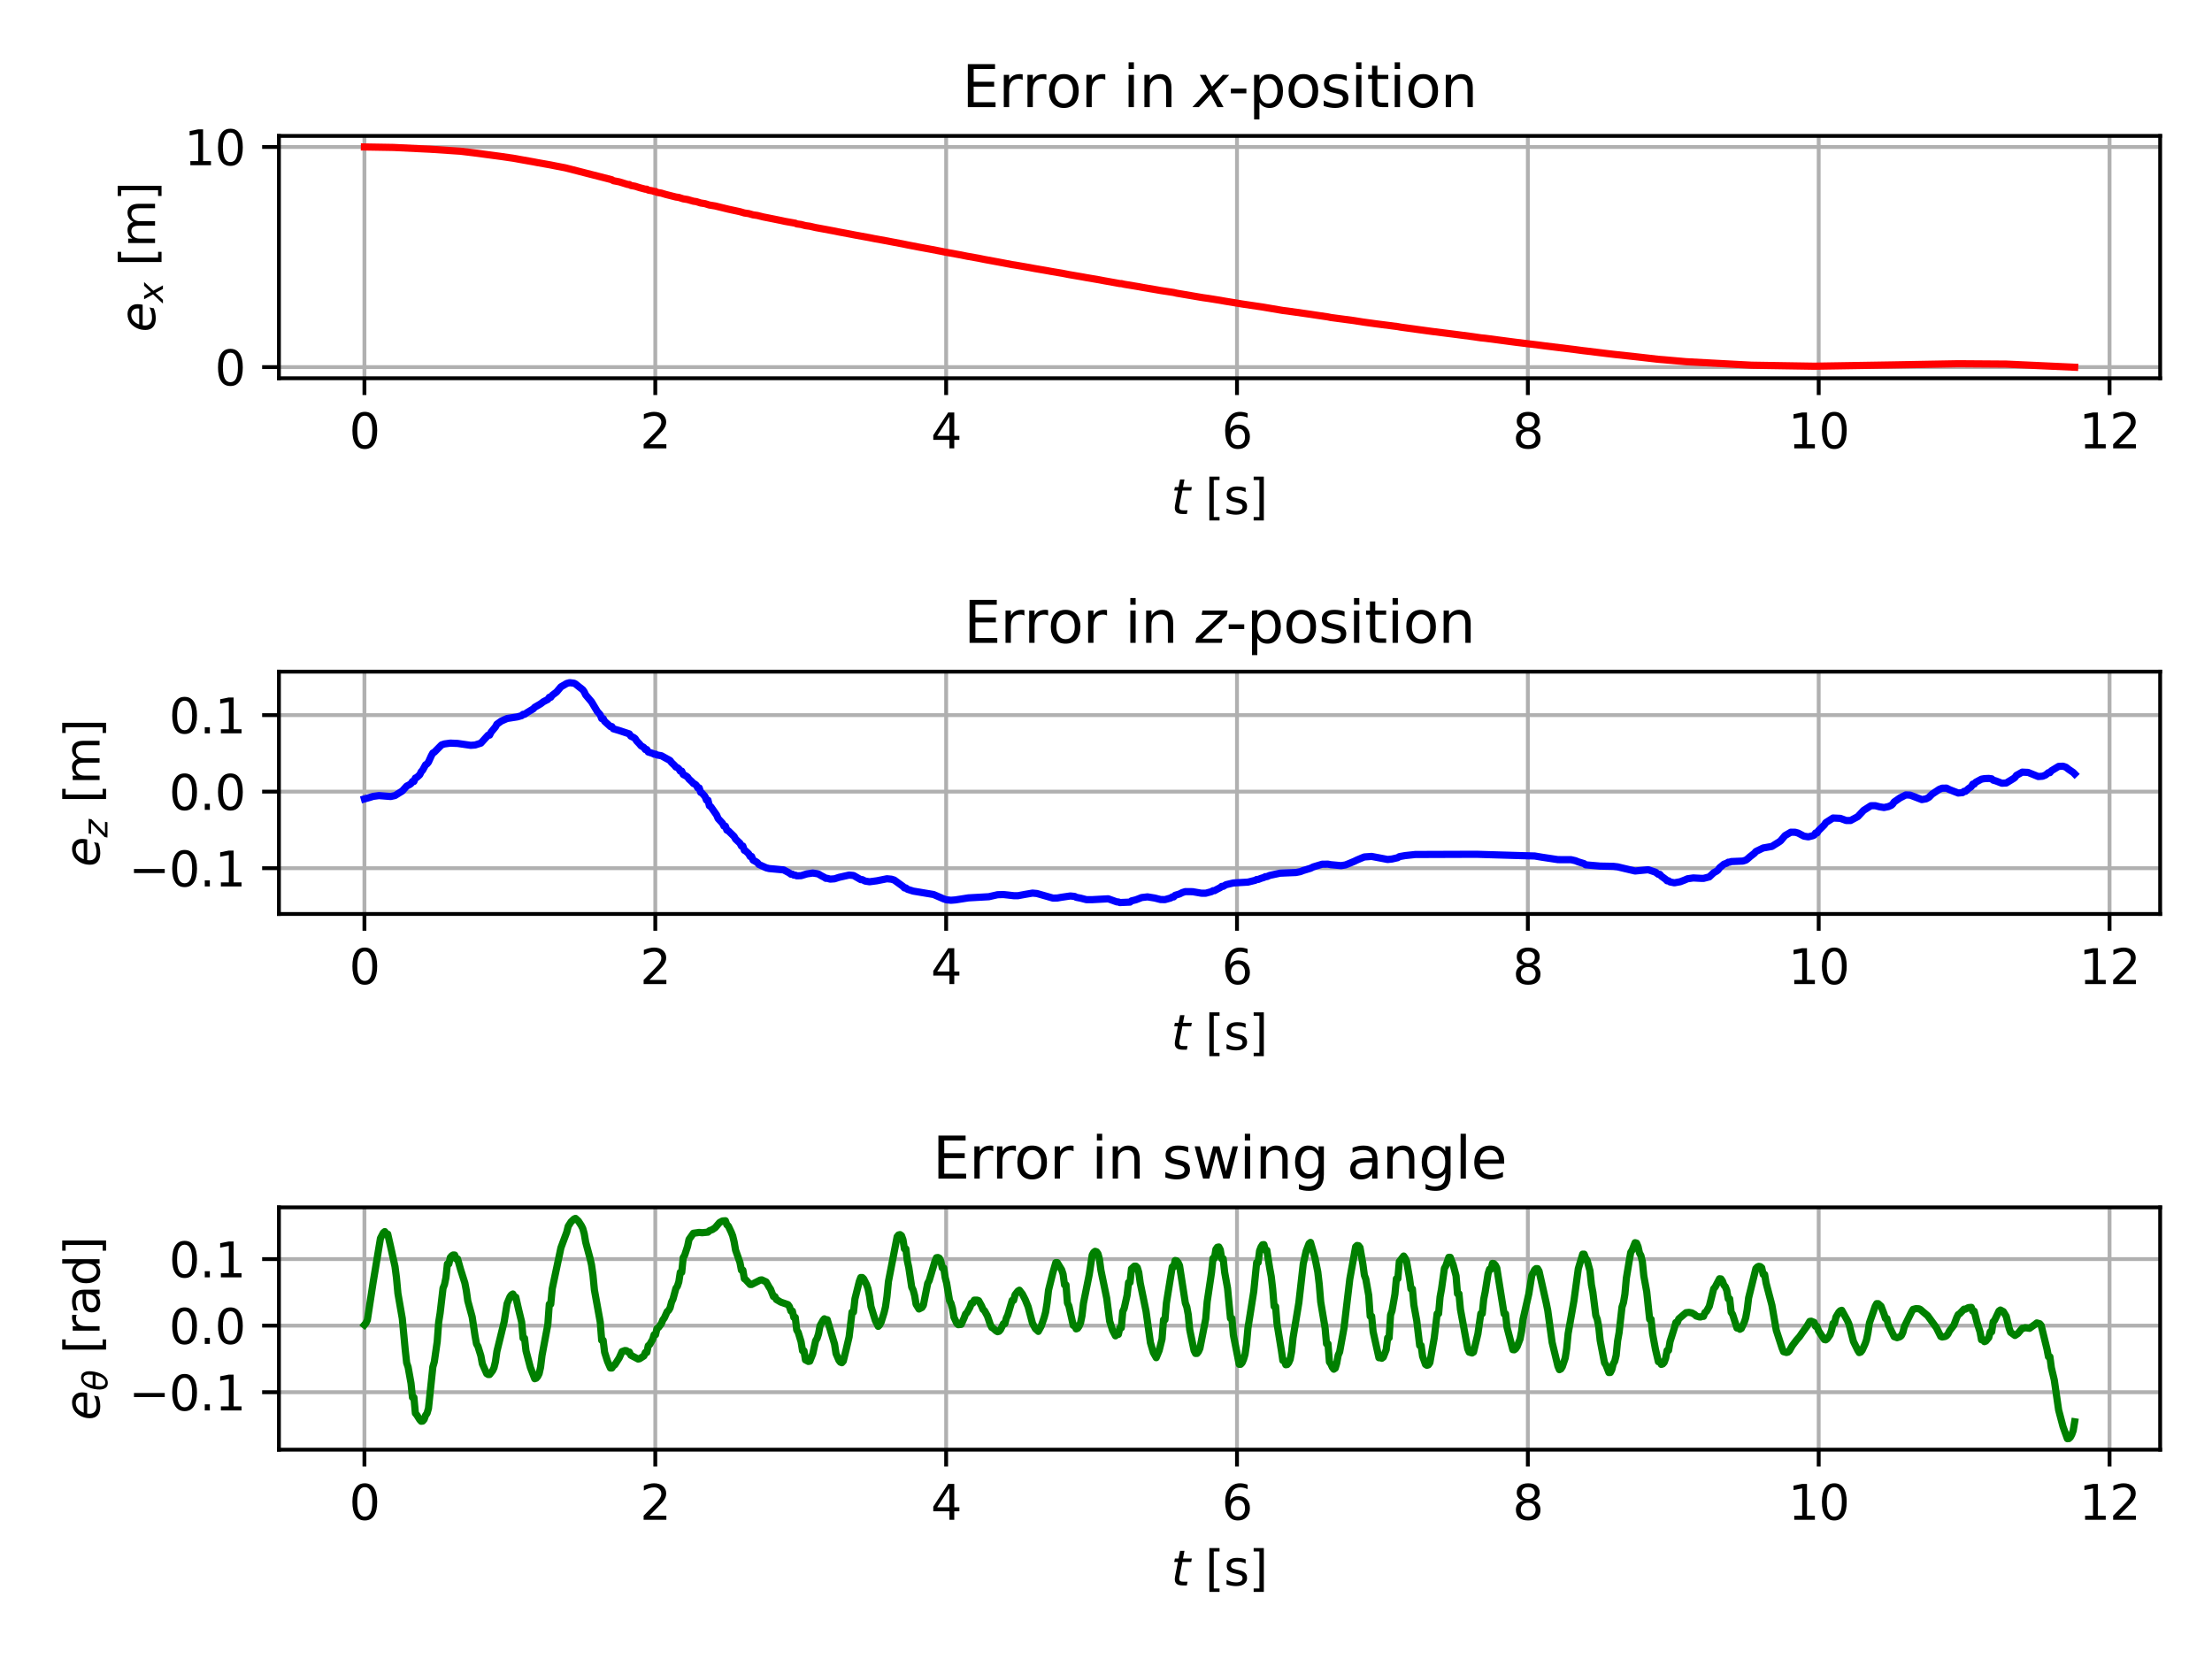 <?xml version="1.0" encoding="utf-8" standalone="no"?>
<!DOCTYPE svg PUBLIC "-//W3C//DTD SVG 1.1//EN"
  "http://www.w3.org/Graphics/SVG/1.1/DTD/svg11.dtd">
<svg xmlns:xlink="http://www.w3.org/1999/xlink" width="460.8pt" height="345.6pt" viewBox="0 0 460.8 345.6" xmlns="http://www.w3.org/2000/svg" version="1.1">
 <defs>
  <style type="text/css">*{stroke-linejoin: round; stroke-linecap: butt}</style>
 </defs>
 <g id="figure_1">
  <g id="patch_1">
   <path d="M 0 345.6 
L 460.8 345.6 
L 460.8 0 
L 0 0 
z
" style="fill: #ffffff"/>
  </g>
  <g id="axes_1">
   <g id="patch_2">
    <path d="M 58.106 78.797 
L 450 78.797 
L 450 28.32 
L 58.106 28.32 
z
" style="fill: #ffffff"/>
   </g>
   <g id="matplotlib.axis_1">
    <g id="xtick_1">
     <g id="line2d_1">
      <path d="M 75.919 78.797 
L 75.919 28.32 
" clip-path="url(#pb65a90cc61)" style="fill: none; stroke: #b0b0b0; stroke-width: 0.8; stroke-linecap: square"/>
     </g>
     <g id="line2d_2">
      <defs>
       <path id="m1e6a791eea" d="M 0 0 
L 0 3.5 
" style="stroke: #000000; stroke-width: 0.8"/>
      </defs>
      <g>
       <use xlink:href="#m1e6a791eea" x="75.919" y="78.797" style="stroke: #000000; stroke-width: 0.8"/>
      </g>
     </g>
     <g id="text_1">
      <!-- 0 -->
      <g transform="translate(72.738 93.396)scale(0.1 -0.1)">
       <defs>
        <path id="DejaVuSans-30" d="M 2034 4250 
Q 1547 4250 1301 3770 
Q 1056 3291 1056 2328 
Q 1056 1369 1301 889 
Q 1547 409 2034 409 
Q 2525 409 2770 889 
Q 3016 1369 3016 2328 
Q 3016 3291 2770 3770 
Q 2525 4250 2034 4250 
z
M 2034 4750 
Q 2819 4750 3233 4129 
Q 3647 3509 3647 2328 
Q 3647 1150 3233 529 
Q 2819 -91 2034 -91 
Q 1250 -91 836 529 
Q 422 1150 422 2328 
Q 422 3509 836 4129 
Q 1250 4750 2034 4750 
z
" transform="scale(0.016)"/>
       </defs>
       <use xlink:href="#DejaVuSans-30"/>
      </g>
     </g>
    </g>
    <g id="xtick_2">
     <g id="line2d_3">
      <path d="M 136.509 78.797 
L 136.509 28.32 
" clip-path="url(#pb65a90cc61)" style="fill: none; stroke: #b0b0b0; stroke-width: 0.8; stroke-linecap: square"/>
     </g>
     <g id="line2d_4">
      <g>
       <use xlink:href="#m1e6a791eea" x="136.509" y="78.797" style="stroke: #000000; stroke-width: 0.8"/>
      </g>
     </g>
     <g id="text_2">
      <!-- 2 -->
      <g transform="translate(133.328 93.396)scale(0.1 -0.1)">
       <defs>
        <path id="DejaVuSans-32" d="M 1228 531 
L 3431 531 
L 3431 0 
L 469 0 
L 469 531 
Q 828 903 1448 1529 
Q 2069 2156 2228 2338 
Q 2531 2678 2651 2914 
Q 2772 3150 2772 3378 
Q 2772 3750 2511 3984 
Q 2250 4219 1831 4219 
Q 1534 4219 1204 4116 
Q 875 4013 500 3803 
L 500 4441 
Q 881 4594 1212 4672 
Q 1544 4750 1819 4750 
Q 2544 4750 2975 4387 
Q 3406 4025 3406 3419 
Q 3406 3131 3298 2873 
Q 3191 2616 2906 2266 
Q 2828 2175 2409 1742 
Q 1991 1309 1228 531 
z
" transform="scale(0.016)"/>
       </defs>
       <use xlink:href="#DejaVuSans-32"/>
      </g>
     </g>
    </g>
    <g id="xtick_3">
     <g id="line2d_5">
      <path d="M 197.099 78.797 
L 197.099 28.32 
" clip-path="url(#pb65a90cc61)" style="fill: none; stroke: #b0b0b0; stroke-width: 0.8; stroke-linecap: square"/>
     </g>
     <g id="line2d_6">
      <g>
       <use xlink:href="#m1e6a791eea" x="197.099" y="78.797" style="stroke: #000000; stroke-width: 0.8"/>
      </g>
     </g>
     <g id="text_3">
      <!-- 4 -->
      <g transform="translate(193.917 93.396)scale(0.1 -0.1)">
       <defs>
        <path id="DejaVuSans-34" d="M 2419 4116 
L 825 1625 
L 2419 1625 
L 2419 4116 
z
M 2253 4666 
L 3047 4666 
L 3047 1625 
L 3713 1625 
L 3713 1100 
L 3047 1100 
L 3047 0 
L 2419 0 
L 2419 1100 
L 313 1100 
L 313 1709 
L 2253 4666 
z
" transform="scale(0.016)"/>
       </defs>
       <use xlink:href="#DejaVuSans-34"/>
      </g>
     </g>
    </g>
    <g id="xtick_4">
     <g id="line2d_7">
      <path d="M 257.688 78.797 
L 257.688 28.32 
" clip-path="url(#pb65a90cc61)" style="fill: none; stroke: #b0b0b0; stroke-width: 0.8; stroke-linecap: square"/>
     </g>
     <g id="line2d_8">
      <g>
       <use xlink:href="#m1e6a791eea" x="257.688" y="78.797" style="stroke: #000000; stroke-width: 0.8"/>
      </g>
     </g>
     <g id="text_4">
      <!-- 6 -->
      <g transform="translate(254.507 93.396)scale(0.1 -0.1)">
       <defs>
        <path id="DejaVuSans-36" d="M 2113 2584 
Q 1688 2584 1439 2293 
Q 1191 2003 1191 1497 
Q 1191 994 1439 701 
Q 1688 409 2113 409 
Q 2538 409 2786 701 
Q 3034 994 3034 1497 
Q 3034 2003 2786 2293 
Q 2538 2584 2113 2584 
z
M 3366 4563 
L 3366 3988 
Q 3128 4100 2886 4159 
Q 2644 4219 2406 4219 
Q 1781 4219 1451 3797 
Q 1122 3375 1075 2522 
Q 1259 2794 1537 2939 
Q 1816 3084 2150 3084 
Q 2853 3084 3261 2657 
Q 3669 2231 3669 1497 
Q 3669 778 3244 343 
Q 2819 -91 2113 -91 
Q 1303 -91 875 529 
Q 447 1150 447 2328 
Q 447 3434 972 4092 
Q 1497 4750 2381 4750 
Q 2619 4750 2861 4703 
Q 3103 4656 3366 4563 
z
" transform="scale(0.016)"/>
       </defs>
       <use xlink:href="#DejaVuSans-36"/>
      </g>
     </g>
    </g>
    <g id="xtick_5">
     <g id="line2d_9">
      <path d="M 318.278 78.797 
L 318.278 28.32 
" clip-path="url(#pb65a90cc61)" style="fill: none; stroke: #b0b0b0; stroke-width: 0.8; stroke-linecap: square"/>
     </g>
     <g id="line2d_10">
      <g>
       <use xlink:href="#m1e6a791eea" x="318.278" y="78.797" style="stroke: #000000; stroke-width: 0.8"/>
      </g>
     </g>
     <g id="text_5">
      <!-- 8 -->
      <g transform="translate(315.097 93.396)scale(0.1 -0.1)">
       <defs>
        <path id="DejaVuSans-38" d="M 2034 2216 
Q 1584 2216 1326 1975 
Q 1069 1734 1069 1313 
Q 1069 891 1326 650 
Q 1584 409 2034 409 
Q 2484 409 2743 651 
Q 3003 894 3003 1313 
Q 3003 1734 2745 1975 
Q 2488 2216 2034 2216 
z
M 1403 2484 
Q 997 2584 770 2862 
Q 544 3141 544 3541 
Q 544 4100 942 4425 
Q 1341 4750 2034 4750 
Q 2731 4750 3128 4425 
Q 3525 4100 3525 3541 
Q 3525 3141 3298 2862 
Q 3072 2584 2669 2484 
Q 3125 2378 3379 2068 
Q 3634 1759 3634 1313 
Q 3634 634 3220 271 
Q 2806 -91 2034 -91 
Q 1263 -91 848 271 
Q 434 634 434 1313 
Q 434 1759 690 2068 
Q 947 2378 1403 2484 
z
M 1172 3481 
Q 1172 3119 1398 2916 
Q 1625 2713 2034 2713 
Q 2441 2713 2670 2916 
Q 2900 3119 2900 3481 
Q 2900 3844 2670 4047 
Q 2441 4250 2034 4250 
Q 1625 4250 1398 4047 
Q 1172 3844 1172 3481 
z
" transform="scale(0.016)"/>
       </defs>
       <use xlink:href="#DejaVuSans-38"/>
      </g>
     </g>
    </g>
    <g id="xtick_6">
     <g id="line2d_11">
      <path d="M 378.868 78.797 
L 378.868 28.32 
" clip-path="url(#pb65a90cc61)" style="fill: none; stroke: #b0b0b0; stroke-width: 0.8; stroke-linecap: square"/>
     </g>
     <g id="line2d_12">
      <g>
       <use xlink:href="#m1e6a791eea" x="378.868" y="78.797" style="stroke: #000000; stroke-width: 0.8"/>
      </g>
     </g>
     <g id="text_6">
      <!-- 10 -->
      <g transform="translate(372.505 93.396)scale(0.1 -0.1)">
       <defs>
        <path id="DejaVuSans-31" d="M 794 531 
L 1825 531 
L 1825 4091 
L 703 3866 
L 703 4441 
L 1819 4666 
L 2450 4666 
L 2450 531 
L 3481 531 
L 3481 0 
L 794 0 
L 794 531 
z
" transform="scale(0.016)"/>
       </defs>
       <use xlink:href="#DejaVuSans-31"/>
       <use xlink:href="#DejaVuSans-30" x="63.623"/>
      </g>
     </g>
    </g>
    <g id="xtick_7">
     <g id="line2d_13">
      <path d="M 439.457 78.797 
L 439.457 28.32 
" clip-path="url(#pb65a90cc61)" style="fill: none; stroke: #b0b0b0; stroke-width: 0.8; stroke-linecap: square"/>
     </g>
     <g id="line2d_14">
      <g>
       <use xlink:href="#m1e6a791eea" x="439.457" y="78.797" style="stroke: #000000; stroke-width: 0.8"/>
      </g>
     </g>
     <g id="text_7">
      <!-- 12 -->
      <g transform="translate(433.095 93.396)scale(0.1 -0.1)">
       <use xlink:href="#DejaVuSans-31"/>
       <use xlink:href="#DejaVuSans-32" x="63.623"/>
      </g>
     </g>
    </g>
    <g id="text_8">
     <!-- $t$ [s] -->
     <g transform="translate(243.953 107.074)scale(0.1 -0.1)">
      <defs>
       <path id="DejaVuSans-Oblique-74" d="M 2706 3500 
L 2619 3053 
L 1472 3053 
L 1100 1153 
Q 1081 1047 1072 975 
Q 1063 903 1063 863 
Q 1063 663 1183 572 
Q 1303 481 1569 481 
L 2150 481 
L 2053 0 
L 1503 0 
Q 991 0 739 200 
Q 488 400 488 806 
Q 488 878 497 964 
Q 506 1050 525 1153 
L 897 3053 
L 409 3053 
L 500 3500 
L 978 3500 
L 1172 4494 
L 1747 4494 
L 1556 3500 
L 2706 3500 
z
" transform="scale(0.016)"/>
       <path id="DejaVuSans-20" transform="scale(0.016)"/>
       <path id="DejaVuSans-5b" d="M 550 4863 
L 1875 4863 
L 1875 4416 
L 1125 4416 
L 1125 -397 
L 1875 -397 
L 1875 -844 
L 550 -844 
L 550 4863 
z
" transform="scale(0.016)"/>
       <path id="DejaVuSans-73" d="M 2834 3397 
L 2834 2853 
Q 2591 2978 2328 3040 
Q 2066 3103 1784 3103 
Q 1356 3103 1142 2972 
Q 928 2841 928 2578 
Q 928 2378 1081 2264 
Q 1234 2150 1697 2047 
L 1894 2003 
Q 2506 1872 2764 1633 
Q 3022 1394 3022 966 
Q 3022 478 2636 193 
Q 2250 -91 1575 -91 
Q 1294 -91 989 -36 
Q 684 19 347 128 
L 347 722 
Q 666 556 975 473 
Q 1284 391 1588 391 
Q 1994 391 2212 530 
Q 2431 669 2431 922 
Q 2431 1156 2273 1281 
Q 2116 1406 1581 1522 
L 1381 1569 
Q 847 1681 609 1914 
Q 372 2147 372 2553 
Q 372 3047 722 3315 
Q 1072 3584 1716 3584 
Q 2034 3584 2315 3537 
Q 2597 3491 2834 3397 
z
" transform="scale(0.016)"/>
       <path id="DejaVuSans-5d" d="M 1947 4863 
L 1947 -844 
L 622 -844 
L 622 -397 
L 1369 -397 
L 1369 4416 
L 622 4416 
L 622 4863 
L 1947 4863 
z
" transform="scale(0.016)"/>
      </defs>
      <use xlink:href="#DejaVuSans-Oblique-74" transform="translate(0 0.016)"/>
      <use xlink:href="#DejaVuSans-20" transform="translate(39.209 0.016)"/>
      <use xlink:href="#DejaVuSans-5b" transform="translate(70.996 0.016)"/>
      <use xlink:href="#DejaVuSans-73" transform="translate(110.01 0.016)"/>
      <use xlink:href="#DejaVuSans-5d" transform="translate(162.109 0.016)"/>
     </g>
    </g>
   </g>
   <g id="matplotlib.axis_2">
    <g id="ytick_1">
     <g id="line2d_15">
      <path d="M 58.106 76.473 
L 450 76.473 
" clip-path="url(#pb65a90cc61)" style="fill: none; stroke: #b0b0b0; stroke-width: 0.8; stroke-linecap: square"/>
     </g>
     <g id="line2d_16">
      <defs>
       <path id="m756a59a9dd" d="M 0 0 
L -3.5 0 
" style="stroke: #000000; stroke-width: 0.8"/>
      </defs>
      <g>
       <use xlink:href="#m756a59a9dd" x="58.106" y="76.473" style="stroke: #000000; stroke-width: 0.8"/>
      </g>
     </g>
     <g id="text_9">
      <!-- 0 -->
      <g transform="translate(44.743 80.272)scale(0.1 -0.1)">
       <use xlink:href="#DejaVuSans-30"/>
      </g>
     </g>
    </g>
    <g id="ytick_2">
     <g id="line2d_17">
      <path d="M 58.106 30.614 
L 450 30.614 
" clip-path="url(#pb65a90cc61)" style="fill: none; stroke: #b0b0b0; stroke-width: 0.8; stroke-linecap: square"/>
     </g>
     <g id="line2d_18">
      <g>
       <use xlink:href="#m756a59a9dd" x="58.106" y="30.614" style="stroke: #000000; stroke-width: 0.8"/>
      </g>
     </g>
     <g id="text_10">
      <!-- 10 -->
      <g transform="translate(38.381 34.414)scale(0.1 -0.1)">
       <use xlink:href="#DejaVuSans-31"/>
       <use xlink:href="#DejaVuSans-30" x="63.623"/>
      </g>
     </g>
    </g>
    <g id="text_11">
     <!-- $e_x$ [m] -->
     <g transform="translate(32.301 69.209)rotate(-90)scale(0.1 -0.1)">
      <defs>
       <path id="DejaVuSans-Oblique-65" d="M 3078 2063 
Q 3088 2113 3092 2166 
Q 3097 2219 3097 2272 
Q 3097 2653 2873 2875 
Q 2650 3097 2266 3097 
Q 1838 3097 1509 2826 
Q 1181 2556 1013 2059 
L 3078 2063 
z
M 3578 1613 
L 903 1613 
Q 884 1494 878 1425 
Q 872 1356 872 1306 
Q 872 872 1139 634 
Q 1406 397 1894 397 
Q 2269 397 2603 481 
Q 2938 566 3225 728 
L 3116 159 
Q 2806 34 2476 -28 
Q 2147 -91 1806 -91 
Q 1078 -91 686 257 
Q 294 606 294 1247 
Q 294 1794 489 2264 
Q 684 2734 1063 3103 
Q 1306 3334 1642 3459 
Q 1978 3584 2356 3584 
Q 2950 3584 3301 3228 
Q 3653 2872 3653 2272 
Q 3653 2128 3634 1964 
Q 3616 1800 3578 1613 
z
" transform="scale(0.016)"/>
       <path id="DejaVuSans-Oblique-78" d="M 3841 3500 
L 2234 1784 
L 3219 0 
L 2559 0 
L 1819 1388 
L 531 0 
L -166 0 
L 1556 1844 
L 641 3500 
L 1300 3500 
L 1972 2234 
L 3144 3500 
L 3841 3500 
z
" transform="scale(0.016)"/>
       <path id="DejaVuSans-6d" d="M 3328 2828 
Q 3544 3216 3844 3400 
Q 4144 3584 4550 3584 
Q 5097 3584 5394 3201 
Q 5691 2819 5691 2113 
L 5691 0 
L 5113 0 
L 5113 2094 
Q 5113 2597 4934 2840 
Q 4756 3084 4391 3084 
Q 3944 3084 3684 2787 
Q 3425 2491 3425 1978 
L 3425 0 
L 2847 0 
L 2847 2094 
Q 2847 2600 2669 2842 
Q 2491 3084 2119 3084 
Q 1678 3084 1418 2786 
Q 1159 2488 1159 1978 
L 1159 0 
L 581 0 
L 581 3500 
L 1159 3500 
L 1159 2956 
Q 1356 3278 1631 3431 
Q 1906 3584 2284 3584 
Q 2666 3584 2933 3390 
Q 3200 3197 3328 2828 
z
" transform="scale(0.016)"/>
      </defs>
      <use xlink:href="#DejaVuSans-Oblique-65" transform="translate(0 0.016)"/>
      <use xlink:href="#DejaVuSans-Oblique-78" transform="translate(61.523 -16.391)scale(0.7)"/>
      <use xlink:href="#DejaVuSans-20" transform="translate(105.684 0.016)"/>
      <use xlink:href="#DejaVuSans-5b" transform="translate(137.471 0.016)"/>
      <use xlink:href="#DejaVuSans-6d" transform="translate(176.484 0.016)"/>
      <use xlink:href="#DejaVuSans-5d" transform="translate(273.896 0.016)"/>
     </g>
    </g>
   </g>
   <g id="line2d_19">
    <path d="M 75.919 30.614 
L 81.983 30.717 
L 89.564 31.084 
L 95.931 31.505 
L 98.66 31.831 
L 104.118 32.557 
L 106.846 32.951 
L 107.453 33.054 
L 108.362 33.223 
L 111.091 33.707 
L 112.001 33.883 
L 114.123 34.257 
L 114.73 34.368 
L 115.639 34.55 
L 117.762 34.961 
L 127.464 37.443 
L 127.768 37.643 
L 128.98 37.876 
L 130.8 38.438 
L 131.103 38.438 
L 131.406 38.636 
L 132.316 38.8 
L 133.225 39.093 
L 134.438 39.414 
L 134.741 39.414 
L 135.045 39.605 
L 135.954 39.763 
L 136.257 39.888 
L 136.561 39.888 
L 136.864 40.075 
L 137.773 40.23 
L 138.683 40.505 
L 140.805 41.042 
L 141.412 41.13 
L 142.322 41.421 
L 143.231 41.566 
L 144.444 41.913 
L 145.05 41.999 
L 145.96 42.286 
L 146.87 42.428 
L 147.779 42.711 
L 148.992 42.908 
L 151.721 43.576 
L 154.147 44.097 
L 155.056 44.366 
L 155.966 44.497 
L 156.875 44.757 
L 157.785 44.886 
L 158.998 45.192 
L 159.907 45.369 
L 162.636 45.919 
L 163.546 46.118 
L 165.668 46.491 
L 165.972 46.639 
L 166.881 46.762 
L 167.791 47.005 
L 168.7 47.125 
L 169.913 47.407 
L 170.823 47.572 
L 173.855 48.137 
L 174.765 48.324 
L 177.19 48.777 
L 178.1 48.956 
L 181.132 49.507 
L 182.042 49.692 
L 184.77 50.186 
L 185.68 50.364 
L 188.106 50.822 
L 189.015 51.012 
L 191.441 51.481 
L 193.563 51.87 
L 195.989 52.331 
L 196.899 52.519 
L 200.234 53.124 
L 201.447 53.373 
L 203.872 53.801 
L 205.085 54.049 
L 208.117 54.606 
L 210.846 55.127 
L 211.453 55.213 
L 214.485 55.739 
L 215.394 55.914 
L 218.123 56.381 
L 219.033 56.55 
L 221.458 56.958 
L 222.671 57.199 
L 225.4 57.667 
L 226.31 57.833 
L 229.038 58.3 
L 229.948 58.475 
L 232.374 58.907 
L 233.283 59.075 
L 233.587 59.075 
L 234.193 59.219 
L 237.225 59.722 
L 238.135 59.894 
L 240.864 60.357 
L 241.773 60.517 
L 244.502 60.931 
L 245.108 61.073 
L 248.14 61.59 
L 250.566 62.002 
L 251.779 62.174 
L 254.205 62.564 
L 255.114 62.727 
L 257.843 63.174 
L 258.753 63.327 
L 262.998 63.955 
L 267.242 64.677 
L 268.152 64.787 
L 273.003 65.473 
L 274.216 65.659 
L 276.642 66.017 
L 277.248 66.144 
L 282.1 66.79 
L 283.919 67.084 
L 286.648 67.457 
L 291.196 68.039 
L 291.802 68.152 
L 295.137 68.61 
L 298.473 69.063 
L 303.021 69.634 
L 306.962 70.151 
L 308.479 70.376 
L 309.388 70.465 
L 315.755 71.3 
L 320.607 71.891 
L 321.82 72.052 
L 328.187 72.832 
L 329.703 73.036 
L 330.613 73.142 
L 334.857 73.662 
L 336.373 73.839 
L 341.225 74.364 
L 345.47 74.851 
L 346.682 74.946 
L 351.231 75.347 
L 364.875 76.076 
L 377.913 76.286 
L 393.983 76.023 
L 407.93 75.775 
L 417.936 75.848 
L 432.187 76.503 
L 432.187 76.503 
" clip-path="url(#pb65a90cc61)" style="fill: none; stroke: #ff0000; stroke-width: 1.5; stroke-linecap: square"/>
   </g>
   <g id="patch_3">
    <path d="M 58.106 78.797 
L 58.106 28.32 
" style="fill: none; stroke: #000000; stroke-width: 0.8; stroke-linejoin: miter; stroke-linecap: square"/>
   </g>
   <g id="patch_4">
    <path d="M 450 78.797 
L 450 28.32 
" style="fill: none; stroke: #000000; stroke-width: 0.8; stroke-linejoin: miter; stroke-linecap: square"/>
   </g>
   <g id="patch_5">
    <path d="M 58.106 78.797 
L 450 78.797 
" style="fill: none; stroke: #000000; stroke-width: 0.8; stroke-linejoin: miter; stroke-linecap: square"/>
   </g>
   <g id="patch_6">
    <path d="M 58.106 28.32 
L 450 28.32 
" style="fill: none; stroke: #000000; stroke-width: 0.8; stroke-linejoin: miter; stroke-linecap: square"/>
   </g>
   <g id="text_12">
    <!-- Error in $x$-position -->
    <g transform="translate(200.413 22.32)scale(0.12 -0.12)">
     <defs>
      <path id="DejaVuSans-45" d="M 628 4666 
L 3578 4666 
L 3578 4134 
L 1259 4134 
L 1259 2753 
L 3481 2753 
L 3481 2222 
L 1259 2222 
L 1259 531 
L 3634 531 
L 3634 0 
L 628 0 
L 628 4666 
z
" transform="scale(0.016)"/>
      <path id="DejaVuSans-72" d="M 2631 2963 
Q 2534 3019 2420 3045 
Q 2306 3072 2169 3072 
Q 1681 3072 1420 2755 
Q 1159 2438 1159 1844 
L 1159 0 
L 581 0 
L 581 3500 
L 1159 3500 
L 1159 2956 
Q 1341 3275 1631 3429 
Q 1922 3584 2338 3584 
Q 2397 3584 2469 3576 
Q 2541 3569 2628 3553 
L 2631 2963 
z
" transform="scale(0.016)"/>
      <path id="DejaVuSans-6f" d="M 1959 3097 
Q 1497 3097 1228 2736 
Q 959 2375 959 1747 
Q 959 1119 1226 758 
Q 1494 397 1959 397 
Q 2419 397 2687 759 
Q 2956 1122 2956 1747 
Q 2956 2369 2687 2733 
Q 2419 3097 1959 3097 
z
M 1959 3584 
Q 2709 3584 3137 3096 
Q 3566 2609 3566 1747 
Q 3566 888 3137 398 
Q 2709 -91 1959 -91 
Q 1206 -91 779 398 
Q 353 888 353 1747 
Q 353 2609 779 3096 
Q 1206 3584 1959 3584 
z
" transform="scale(0.016)"/>
      <path id="DejaVuSans-69" d="M 603 3500 
L 1178 3500 
L 1178 0 
L 603 0 
L 603 3500 
z
M 603 4863 
L 1178 4863 
L 1178 4134 
L 603 4134 
L 603 4863 
z
" transform="scale(0.016)"/>
      <path id="DejaVuSans-6e" d="M 3513 2113 
L 3513 0 
L 2938 0 
L 2938 2094 
Q 2938 2591 2744 2837 
Q 2550 3084 2163 3084 
Q 1697 3084 1428 2787 
Q 1159 2491 1159 1978 
L 1159 0 
L 581 0 
L 581 3500 
L 1159 3500 
L 1159 2956 
Q 1366 3272 1645 3428 
Q 1925 3584 2291 3584 
Q 2894 3584 3203 3211 
Q 3513 2838 3513 2113 
z
" transform="scale(0.016)"/>
      <path id="DejaVuSans-2d" d="M 313 2009 
L 1997 2009 
L 1997 1497 
L 313 1497 
L 313 2009 
z
" transform="scale(0.016)"/>
      <path id="DejaVuSans-70" d="M 1159 525 
L 1159 -1331 
L 581 -1331 
L 581 3500 
L 1159 3500 
L 1159 2969 
Q 1341 3281 1617 3432 
Q 1894 3584 2278 3584 
Q 2916 3584 3314 3078 
Q 3713 2572 3713 1747 
Q 3713 922 3314 415 
Q 2916 -91 2278 -91 
Q 1894 -91 1617 61 
Q 1341 213 1159 525 
z
M 3116 1747 
Q 3116 2381 2855 2742 
Q 2594 3103 2138 3103 
Q 1681 3103 1420 2742 
Q 1159 2381 1159 1747 
Q 1159 1113 1420 752 
Q 1681 391 2138 391 
Q 2594 391 2855 752 
Q 3116 1113 3116 1747 
z
" transform="scale(0.016)"/>
      <path id="DejaVuSans-74" d="M 1172 4494 
L 1172 3500 
L 2356 3500 
L 2356 3053 
L 1172 3053 
L 1172 1153 
Q 1172 725 1289 603 
Q 1406 481 1766 481 
L 2356 481 
L 2356 0 
L 1766 0 
Q 1100 0 847 248 
Q 594 497 594 1153 
L 594 3053 
L 172 3053 
L 172 3500 
L 594 3500 
L 594 4494 
L 1172 4494 
z
" transform="scale(0.016)"/>
     </defs>
     <use xlink:href="#DejaVuSans-45" transform="translate(0 0.016)"/>
     <use xlink:href="#DejaVuSans-72" transform="translate(63.184 0.016)"/>
     <use xlink:href="#DejaVuSans-72" transform="translate(104.297 0.016)"/>
     <use xlink:href="#DejaVuSans-6f" transform="translate(145.41 0.016)"/>
     <use xlink:href="#DejaVuSans-72" transform="translate(206.592 0.016)"/>
     <use xlink:href="#DejaVuSans-20" transform="translate(247.705 0.016)"/>
     <use xlink:href="#DejaVuSans-69" transform="translate(279.492 0.016)"/>
     <use xlink:href="#DejaVuSans-6e" transform="translate(307.275 0.016)"/>
     <use xlink:href="#DejaVuSans-20" transform="translate(370.654 0.016)"/>
     <use xlink:href="#DejaVuSans-Oblique-78" transform="translate(402.441 0.016)"/>
     <use xlink:href="#DejaVuSans-2d" transform="translate(461.621 0.016)"/>
     <use xlink:href="#DejaVuSans-70" transform="translate(497.705 0.016)"/>
     <use xlink:href="#DejaVuSans-6f" transform="translate(561.182 0.016)"/>
     <use xlink:href="#DejaVuSans-73" transform="translate(622.363 0.016)"/>
     <use xlink:href="#DejaVuSans-69" transform="translate(674.463 0.016)"/>
     <use xlink:href="#DejaVuSans-74" transform="translate(702.246 0.016)"/>
     <use xlink:href="#DejaVuSans-69" transform="translate(741.455 0.016)"/>
     <use xlink:href="#DejaVuSans-6f" transform="translate(769.238 0.016)"/>
     <use xlink:href="#DejaVuSans-6e" transform="translate(830.42 0.016)"/>
    </g>
   </g>
  </g>
  <g id="axes_2">
   <g id="patch_7">
    <path d="M 58.106 190.398 
L 450 190.398 
L 450 139.92 
L 58.106 139.92 
z
" style="fill: #ffffff"/>
   </g>
   <g id="matplotlib.axis_3">
    <g id="xtick_8">
     <g id="line2d_20">
      <path d="M 75.919 190.398 
L 75.919 139.92 
" clip-path="url(#pe721922413)" style="fill: none; stroke: #b0b0b0; stroke-width: 0.8; stroke-linecap: square"/>
     </g>
     <g id="line2d_21">
      <g>
       <use xlink:href="#m1e6a791eea" x="75.919" y="190.398" style="stroke: #000000; stroke-width: 0.8"/>
      </g>
     </g>
     <g id="text_13">
      <!-- 0 -->
      <g transform="translate(72.738 204.996)scale(0.1 -0.1)">
       <use xlink:href="#DejaVuSans-30"/>
      </g>
     </g>
    </g>
    <g id="xtick_9">
     <g id="line2d_22">
      <path d="M 136.509 190.398 
L 136.509 139.92 
" clip-path="url(#pe721922413)" style="fill: none; stroke: #b0b0b0; stroke-width: 0.8; stroke-linecap: square"/>
     </g>
     <g id="line2d_23">
      <g>
       <use xlink:href="#m1e6a791eea" x="136.509" y="190.398" style="stroke: #000000; stroke-width: 0.8"/>
      </g>
     </g>
     <g id="text_14">
      <!-- 2 -->
      <g transform="translate(133.328 204.996)scale(0.1 -0.1)">
       <use xlink:href="#DejaVuSans-32"/>
      </g>
     </g>
    </g>
    <g id="xtick_10">
     <g id="line2d_24">
      <path d="M 197.099 190.398 
L 197.099 139.92 
" clip-path="url(#pe721922413)" style="fill: none; stroke: #b0b0b0; stroke-width: 0.8; stroke-linecap: square"/>
     </g>
     <g id="line2d_25">
      <g>
       <use xlink:href="#m1e6a791eea" x="197.099" y="190.398" style="stroke: #000000; stroke-width: 0.8"/>
      </g>
     </g>
     <g id="text_15">
      <!-- 4 -->
      <g transform="translate(193.917 204.996)scale(0.1 -0.1)">
       <use xlink:href="#DejaVuSans-34"/>
      </g>
     </g>
    </g>
    <g id="xtick_11">
     <g id="line2d_26">
      <path d="M 257.688 190.398 
L 257.688 139.92 
" clip-path="url(#pe721922413)" style="fill: none; stroke: #b0b0b0; stroke-width: 0.8; stroke-linecap: square"/>
     </g>
     <g id="line2d_27">
      <g>
       <use xlink:href="#m1e6a791eea" x="257.688" y="190.398" style="stroke: #000000; stroke-width: 0.8"/>
      </g>
     </g>
     <g id="text_16">
      <!-- 6 -->
      <g transform="translate(254.507 204.996)scale(0.1 -0.1)">
       <use xlink:href="#DejaVuSans-36"/>
      </g>
     </g>
    </g>
    <g id="xtick_12">
     <g id="line2d_28">
      <path d="M 318.278 190.398 
L 318.278 139.92 
" clip-path="url(#pe721922413)" style="fill: none; stroke: #b0b0b0; stroke-width: 0.8; stroke-linecap: square"/>
     </g>
     <g id="line2d_29">
      <g>
       <use xlink:href="#m1e6a791eea" x="318.278" y="190.398" style="stroke: #000000; stroke-width: 0.8"/>
      </g>
     </g>
     <g id="text_17">
      <!-- 8 -->
      <g transform="translate(315.097 204.996)scale(0.1 -0.1)">
       <use xlink:href="#DejaVuSans-38"/>
      </g>
     </g>
    </g>
    <g id="xtick_13">
     <g id="line2d_30">
      <path d="M 378.868 190.398 
L 378.868 139.92 
" clip-path="url(#pe721922413)" style="fill: none; stroke: #b0b0b0; stroke-width: 0.8; stroke-linecap: square"/>
     </g>
     <g id="line2d_31">
      <g>
       <use xlink:href="#m1e6a791eea" x="378.868" y="190.398" style="stroke: #000000; stroke-width: 0.8"/>
      </g>
     </g>
     <g id="text_18">
      <!-- 10 -->
      <g transform="translate(372.505 204.996)scale(0.1 -0.1)">
       <use xlink:href="#DejaVuSans-31"/>
       <use xlink:href="#DejaVuSans-30" x="63.623"/>
      </g>
     </g>
    </g>
    <g id="xtick_14">
     <g id="line2d_32">
      <path d="M 439.457 190.398 
L 439.457 139.92 
" clip-path="url(#pe721922413)" style="fill: none; stroke: #b0b0b0; stroke-width: 0.8; stroke-linecap: square"/>
     </g>
     <g id="line2d_33">
      <g>
       <use xlink:href="#m1e6a791eea" x="439.457" y="190.398" style="stroke: #000000; stroke-width: 0.8"/>
      </g>
     </g>
     <g id="text_19">
      <!-- 12 -->
      <g transform="translate(433.095 204.996)scale(0.1 -0.1)">
       <use xlink:href="#DejaVuSans-31"/>
       <use xlink:href="#DejaVuSans-32" x="63.623"/>
      </g>
     </g>
    </g>
    <g id="text_20">
     <!-- $t$ [s] -->
     <g transform="translate(243.953 218.674)scale(0.1 -0.1)">
      <use xlink:href="#DejaVuSans-Oblique-74" transform="translate(0 0.016)"/>
      <use xlink:href="#DejaVuSans-20" transform="translate(39.209 0.016)"/>
      <use xlink:href="#DejaVuSans-5b" transform="translate(70.996 0.016)"/>
      <use xlink:href="#DejaVuSans-73" transform="translate(110.01 0.016)"/>
      <use xlink:href="#DejaVuSans-5d" transform="translate(162.109 0.016)"/>
     </g>
    </g>
   </g>
   <g id="matplotlib.axis_4">
    <g id="ytick_3">
     <g id="line2d_34">
      <path d="M 58.106 180.863 
L 450 180.863 
" clip-path="url(#pe721922413)" style="fill: none; stroke: #b0b0b0; stroke-width: 0.8; stroke-linecap: square"/>
     </g>
     <g id="line2d_35">
      <g>
       <use xlink:href="#m756a59a9dd" x="58.106" y="180.863" style="stroke: #000000; stroke-width: 0.8"/>
      </g>
     </g>
     <g id="text_21">
      <!-- −0.1 -->
      <g transform="translate(26.823 184.662)scale(0.1 -0.1)">
       <defs>
        <path id="DejaVuSans-2212" d="M 678 2272 
L 4684 2272 
L 4684 1741 
L 678 1741 
L 678 2272 
z
" transform="scale(0.016)"/>
        <path id="DejaVuSans-2e" d="M 684 794 
L 1344 794 
L 1344 0 
L 684 0 
L 684 794 
z
" transform="scale(0.016)"/>
       </defs>
       <use xlink:href="#DejaVuSans-2212"/>
       <use xlink:href="#DejaVuSans-30" x="83.789"/>
       <use xlink:href="#DejaVuSans-2e" x="147.412"/>
       <use xlink:href="#DejaVuSans-31" x="179.199"/>
      </g>
     </g>
    </g>
    <g id="ytick_4">
     <g id="line2d_36">
      <path d="M 58.106 164.916 
L 450 164.916 
" clip-path="url(#pe721922413)" style="fill: none; stroke: #b0b0b0; stroke-width: 0.8; stroke-linecap: square"/>
     </g>
     <g id="line2d_37">
      <g>
       <use xlink:href="#m756a59a9dd" x="58.106" y="164.916" style="stroke: #000000; stroke-width: 0.8"/>
      </g>
     </g>
     <g id="text_22">
      <!-- 0.0 -->
      <g transform="translate(35.203 168.715)scale(0.1 -0.1)">
       <use xlink:href="#DejaVuSans-30"/>
       <use xlink:href="#DejaVuSans-2e" x="63.623"/>
       <use xlink:href="#DejaVuSans-30" x="95.41"/>
      </g>
     </g>
    </g>
    <g id="ytick_5">
     <g id="line2d_38">
      <path d="M 58.106 148.97 
L 450 148.97 
" clip-path="url(#pe721922413)" style="fill: none; stroke: #b0b0b0; stroke-width: 0.8; stroke-linecap: square"/>
     </g>
     <g id="line2d_39">
      <g>
       <use xlink:href="#m756a59a9dd" x="58.106" y="148.97" style="stroke: #000000; stroke-width: 0.8"/>
      </g>
     </g>
     <g id="text_23">
      <!-- 0.1 -->
      <g transform="translate(35.203 152.769)scale(0.1 -0.1)">
       <use xlink:href="#DejaVuSans-30"/>
       <use xlink:href="#DejaVuSans-2e" x="63.623"/>
       <use xlink:href="#DejaVuSans-31" x="95.41"/>
      </g>
     </g>
    </g>
    <g id="text_24">
     <!-- $e_z$ [m] -->
     <g transform="translate(20.744 180.609)rotate(-90)scale(0.1 -0.1)">
      <defs>
       <path id="DejaVuSans-Oblique-7a" d="M 744 3500 
L 3475 3500 
L 3372 2975 
L 738 459 
L 2913 459 
L 2822 0 
L -19 0 
L 84 525 
L 2719 3041 
L 653 3041 
L 744 3500 
z
" transform="scale(0.016)"/>
      </defs>
      <use xlink:href="#DejaVuSans-Oblique-65" transform="translate(0 0.016)"/>
      <use xlink:href="#DejaVuSans-Oblique-7a" transform="translate(61.523 -16.391)scale(0.7)"/>
      <use xlink:href="#DejaVuSans-20" transform="translate(101.001 0.016)"/>
      <use xlink:href="#DejaVuSans-5b" transform="translate(132.788 0.016)"/>
      <use xlink:href="#DejaVuSans-6d" transform="translate(171.802 0.016)"/>
      <use xlink:href="#DejaVuSans-5d" transform="translate(269.214 0.016)"/>
     </g>
    </g>
   </g>
   <g id="line2d_40">
    <path d="M 75.919 166.435 
L 76.829 166.178 
L 77.739 165.898 
L 78.951 165.735 
L 81.377 165.927 
L 82.287 165.728 
L 83.5 164.965 
L 83.803 164.783 
L 84.712 163.767 
L 85.319 163.449 
L 85.622 163.235 
L 85.925 162.795 
L 86.228 162.795 
L 86.532 162.076 
L 86.835 161.947 
L 87.441 161.395 
L 87.744 160.772 
L 88.048 160.432 
L 88.654 159.325 
L 88.957 159.134 
L 89.26 158.749 
L 89.867 157.407 
L 90.17 156.868 
L 90.473 156.699 
L 91.989 155.173 
L 92.596 154.974 
L 93.809 154.808 
L 95.325 154.872 
L 98.053 155.264 
L 98.963 155.199 
L 100.176 154.808 
L 101.692 153.138 
L 101.995 153.138 
L 102.298 152.524 
L 103.208 151.426 
L 103.511 150.869 
L 104.421 150.217 
L 105.634 149.675 
L 107.756 149.341 
L 108.666 149.088 
L 108.969 148.808 
L 109.272 148.808 
L 109.878 148.395 
L 111.091 147.666 
L 111.394 147.337 
L 112.607 146.628 
L 113.214 146.175 
L 114.123 145.704 
L 114.427 145.258 
L 114.73 145.258 
L 115.033 144.849 
L 115.943 144.157 
L 116.852 143.081 
L 118.065 142.375 
L 118.671 142.214 
L 119.581 142.327 
L 119.884 142.481 
L 120.491 142.971 
L 121.4 143.688 
L 121.703 144.121 
L 122.007 144.762 
L 123.22 146.191 
L 124.432 148.218 
L 125.039 148.902 
L 125.342 149.692 
L 125.645 149.692 
L 125.948 150.258 
L 127.161 151.359 
L 127.464 151.359 
L 127.768 151.819 
L 128.98 152.179 
L 131.103 152.885 
L 131.406 153.348 
L 132.013 153.644 
L 132.316 153.863 
L 132.619 154.341 
L 133.225 154.976 
L 133.529 155.353 
L 134.135 155.712 
L 134.438 156.143 
L 134.741 156.143 
L 135.045 156.656 
L 135.954 156.948 
L 136.257 157.104 
L 136.561 157.104 
L 136.864 157.276 
L 137.773 157.431 
L 139.593 158.432 
L 139.896 158.851 
L 140.502 159.428 
L 140.805 159.791 
L 141.109 159.913 
L 141.412 160.157 
L 141.715 160.639 
L 142.018 160.639 
L 142.322 161.332 
L 142.928 161.661 
L 143.231 161.876 
L 143.534 162.305 
L 144.141 162.857 
L 144.444 163.211 
L 144.747 163.334 
L 145.05 163.587 
L 145.354 164.133 
L 145.657 164.133 
L 145.96 165.059 
L 146.263 165.226 
L 146.87 165.931 
L 147.173 166.684 
L 147.476 166.684 
L 147.779 167.864 
L 148.082 168.063 
L 149.295 169.8 
L 149.598 170.517 
L 150.508 171.502 
L 150.811 172.101 
L 151.114 172.101 
L 151.418 172.937 
L 151.721 173.071 
L 152.934 174.259 
L 153.237 174.804 
L 154.147 175.656 
L 154.45 176.244 
L 154.753 176.244 
L 155.056 177.138 
L 155.359 177.286 
L 155.966 177.865 
L 156.269 178.418 
L 156.572 178.418 
L 156.875 179.173 
L 157.482 179.509 
L 157.785 179.715 
L 158.088 180.086 
L 159.604 180.777 
L 160.211 180.933 
L 163.243 181.215 
L 163.849 181.539 
L 164.456 181.866 
L 164.759 182.11 
L 165.062 182.11 
L 165.365 182.302 
L 165.668 182.302 
L 165.972 182.448 
L 166.881 182.421 
L 168.094 182.048 
L 169.307 181.87 
L 170.216 182.003 
L 170.52 182.093 
L 171.126 182.453 
L 171.733 182.769 
L 172.036 182.973 
L 172.339 182.973 
L 172.945 183.137 
L 173.855 183.071 
L 174.765 182.771 
L 176.887 182.292 
L 177.797 182.375 
L 179.313 183.242 
L 179.616 183.242 
L 180.222 183.545 
L 181.132 183.688 
L 182.648 183.488 
L 184.77 183.063 
L 185.68 183.15 
L 186.286 183.333 
L 188.106 184.651 
L 188.409 184.974 
L 188.712 184.974 
L 189.015 185.244 
L 190.228 185.63 
L 194.473 186.341 
L 196.595 187.256 
L 197.202 187.452 
L 198.111 187.54 
L 199.021 187.468 
L 201.75 187.042 
L 205.995 186.802 
L 207.814 186.384 
L 209.027 186.351 
L 209.936 186.445 
L 211.149 186.587 
L 212.059 186.592 
L 213.575 186.31 
L 215.091 186.05 
L 216.001 186.134 
L 219.336 187.085 
L 220.246 187.075 
L 221.155 186.912 
L 222.974 186.648 
L 223.884 186.743 
L 224.187 186.925 
L 225.097 187.1 
L 226.31 187.413 
L 227.522 187.417 
L 230.858 187.235 
L 232.677 187.888 
L 232.98 187.888 
L 233.283 188.02 
L 235.406 187.926 
L 235.709 187.67 
L 236.619 187.446 
L 237.225 187.218 
L 237.831 186.975 
L 239.044 186.835 
L 240.56 187.079 
L 241.773 187.389 
L 242.683 187.405 
L 243.896 187.062 
L 244.199 186.846 
L 244.502 186.846 
L 244.805 186.508 
L 245.715 186.228 
L 246.321 185.929 
L 246.928 185.739 
L 248.444 185.754 
L 250.263 186.07 
L 251.173 186.072 
L 252.385 185.745 
L 252.689 185.546 
L 252.992 185.546 
L 253.598 185.215 
L 254.205 184.909 
L 254.508 184.648 
L 254.811 184.648 
L 255.417 184.294 
L 256.933 183.937 
L 259.966 183.76 
L 261.482 183.387 
L 261.785 183.214 
L 262.088 183.214 
L 262.694 182.977 
L 263.301 182.789 
L 263.604 182.62 
L 263.907 182.62 
L 264.514 182.362 
L 266.636 181.905 
L 267.849 181.848 
L 269.971 181.759 
L 270.881 181.579 
L 271.487 181.343 
L 273.003 180.881 
L 273.61 180.583 
L 275.429 180.035 
L 276.642 180.021 
L 277.248 180.131 
L 279.371 180.328 
L 280.28 180.183 
L 281.19 179.819 
L 282.1 179.439 
L 282.706 179.145 
L 283.616 178.76 
L 284.222 178.517 
L 285.738 178.408 
L 289.073 179.046 
L 289.983 178.948 
L 291.196 178.665 
L 291.499 178.45 
L 292.712 178.237 
L 294.834 178.007 
L 307.569 177.962 
L 317.271 178.255 
L 319.697 178.316 
L 321.213 178.572 
L 324.548 179.078 
L 327.277 179.089 
L 328.187 179.298 
L 328.793 179.545 
L 330.006 179.913 
L 330.309 180.159 
L 333.341 180.421 
L 336.07 180.475 
L 336.98 180.581 
L 338.193 180.874 
L 340.618 181.445 
L 341.831 181.326 
L 343.347 181.18 
L 344.863 181.686 
L 345.47 182.141 
L 345.773 182.141 
L 346.076 182.509 
L 346.986 183.173 
L 347.289 183.49 
L 347.592 183.49 
L 347.895 183.724 
L 348.805 183.903 
L 350.018 183.683 
L 350.927 183.333 
L 351.534 183.066 
L 352.747 182.893 
L 354.263 182.974 
L 354.869 182.986 
L 356.082 182.669 
L 356.992 181.809 
L 357.598 181.47 
L 357.901 181.239 
L 358.204 180.795 
L 358.811 180.293 
L 359.114 180.032 
L 359.72 179.815 
L 360.024 179.611 
L 360.327 179.611 
L 360.63 179.48 
L 363.056 179.377 
L 363.662 179.191 
L 363.965 178.99 
L 364.572 178.456 
L 365.481 177.743 
L 365.784 177.381 
L 367.301 176.648 
L 367.907 176.543 
L 369.12 176.327 
L 369.726 175.939 
L 370.636 175.378 
L 370.939 175.146 
L 371.849 174.072 
L 373.061 173.365 
L 373.971 173.379 
L 374.577 173.545 
L 375.79 174.183 
L 376.7 174.332 
L 377.61 174.105 
L 377.913 173.976 
L 378.216 173.525 
L 378.519 173.525 
L 378.822 173.045 
L 380.035 171.846 
L 380.338 171.381 
L 381.854 170.406 
L 383.37 170.478 
L 384.583 170.92 
L 385.493 170.93 
L 387.009 170.121 
L 388.222 168.823 
L 389.738 167.851 
L 390.647 167.837 
L 391.557 168.077 
L 392.467 168.22 
L 393.376 168.032 
L 393.983 167.767 
L 394.286 167.496 
L 394.589 167.062 
L 395.802 166.223 
L 397.015 165.598 
L 397.924 165.635 
L 400.35 166.569 
L 401.26 166.409 
L 401.866 166.066 
L 402.472 165.446 
L 403.988 164.435 
L 404.595 164.192 
L 405.504 164.184 
L 406.111 164.491 
L 407.93 165.2 
L 408.84 165.118 
L 409.143 164.848 
L 409.446 164.848 
L 410.053 164.302 
L 410.659 163.873 
L 410.962 163.35 
L 411.265 163.35 
L 411.569 162.961 
L 412.781 162.31 
L 413.388 162.204 
L 414.297 162.163 
L 414.904 162.24 
L 415.207 162.515 
L 415.814 162.694 
L 417.026 163.161 
L 417.936 163.111 
L 419.452 162.184 
L 419.755 161.96 
L 420.058 161.528 
L 421.271 160.851 
L 422.484 160.908 
L 424.606 161.768 
L 425.516 161.7 
L 426.123 161.453 
L 426.729 160.959 
L 427.032 160.959 
L 427.335 160.576 
L 428.851 159.655 
L 429.761 159.614 
L 430.367 159.819 
L 430.974 160.295 
L 431.883 160.909 
L 432.187 161.222 
L 432.187 161.222 
" clip-path="url(#pe721922413)" style="fill: none; stroke: #0000ff; stroke-width: 1.5; stroke-linecap: square"/>
   </g>
   <g id="patch_8">
    <path d="M 58.106 190.398 
L 58.106 139.92 
" style="fill: none; stroke: #000000; stroke-width: 0.8; stroke-linejoin: miter; stroke-linecap: square"/>
   </g>
   <g id="patch_9">
    <path d="M 450 190.398 
L 450 139.92 
" style="fill: none; stroke: #000000; stroke-width: 0.8; stroke-linejoin: miter; stroke-linecap: square"/>
   </g>
   <g id="patch_10">
    <path d="M 58.106 190.398 
L 450 190.398 
" style="fill: none; stroke: #000000; stroke-width: 0.8; stroke-linejoin: miter; stroke-linecap: square"/>
   </g>
   <g id="patch_11">
    <path d="M 58.106 139.92 
L 450 139.92 
" style="fill: none; stroke: #000000; stroke-width: 0.8; stroke-linejoin: miter; stroke-linecap: square"/>
   </g>
   <g id="text_25">
    <!-- Error in $z$-position -->
    <g transform="translate(200.773 133.92)scale(0.12 -0.12)">
     <use xlink:href="#DejaVuSans-45" transform="translate(0 0.016)"/>
     <use xlink:href="#DejaVuSans-72" transform="translate(63.184 0.016)"/>
     <use xlink:href="#DejaVuSans-72" transform="translate(104.297 0.016)"/>
     <use xlink:href="#DejaVuSans-6f" transform="translate(145.41 0.016)"/>
     <use xlink:href="#DejaVuSans-72" transform="translate(206.592 0.016)"/>
     <use xlink:href="#DejaVuSans-20" transform="translate(247.705 0.016)"/>
     <use xlink:href="#DejaVuSans-69" transform="translate(279.492 0.016)"/>
     <use xlink:href="#DejaVuSans-6e" transform="translate(307.275 0.016)"/>
     <use xlink:href="#DejaVuSans-20" transform="translate(370.654 0.016)"/>
     <use xlink:href="#DejaVuSans-Oblique-7a" transform="translate(402.441 0.016)"/>
     <use xlink:href="#DejaVuSans-2d" transform="translate(454.932 0.016)"/>
     <use xlink:href="#DejaVuSans-70" transform="translate(491.016 0.016)"/>
     <use xlink:href="#DejaVuSans-6f" transform="translate(554.492 0.016)"/>
     <use xlink:href="#DejaVuSans-73" transform="translate(615.674 0.016)"/>
     <use xlink:href="#DejaVuSans-69" transform="translate(667.773 0.016)"/>
     <use xlink:href="#DejaVuSans-74" transform="translate(695.557 0.016)"/>
     <use xlink:href="#DejaVuSans-69" transform="translate(734.766 0.016)"/>
     <use xlink:href="#DejaVuSans-6f" transform="translate(762.549 0.016)"/>
     <use xlink:href="#DejaVuSans-6e" transform="translate(823.73 0.016)"/>
    </g>
   </g>
  </g>
  <g id="axes_3">
   <g id="patch_12">
    <path d="M 58.106 301.998 
L 450 301.998 
L 450 251.52 
L 58.106 251.52 
z
" style="fill: #ffffff"/>
   </g>
   <g id="matplotlib.axis_5">
    <g id="xtick_15">
     <g id="line2d_41">
      <path d="M 75.919 301.998 
L 75.919 251.52 
" clip-path="url(#pc738eb6f10)" style="fill: none; stroke: #b0b0b0; stroke-width: 0.8; stroke-linecap: square"/>
     </g>
     <g id="line2d_42">
      <g>
       <use xlink:href="#m1e6a791eea" x="75.919" y="301.998" style="stroke: #000000; stroke-width: 0.8"/>
      </g>
     </g>
     <g id="text_26">
      <!-- 0 -->
      <g transform="translate(72.738 316.596)scale(0.1 -0.1)">
       <use xlink:href="#DejaVuSans-30"/>
      </g>
     </g>
    </g>
    <g id="xtick_16">
     <g id="line2d_43">
      <path d="M 136.509 301.998 
L 136.509 251.52 
" clip-path="url(#pc738eb6f10)" style="fill: none; stroke: #b0b0b0; stroke-width: 0.8; stroke-linecap: square"/>
     </g>
     <g id="line2d_44">
      <g>
       <use xlink:href="#m1e6a791eea" x="136.509" y="301.998" style="stroke: #000000; stroke-width: 0.8"/>
      </g>
     </g>
     <g id="text_27">
      <!-- 2 -->
      <g transform="translate(133.328 316.596)scale(0.1 -0.1)">
       <use xlink:href="#DejaVuSans-32"/>
      </g>
     </g>
    </g>
    <g id="xtick_17">
     <g id="line2d_45">
      <path d="M 197.099 301.998 
L 197.099 251.52 
" clip-path="url(#pc738eb6f10)" style="fill: none; stroke: #b0b0b0; stroke-width: 0.8; stroke-linecap: square"/>
     </g>
     <g id="line2d_46">
      <g>
       <use xlink:href="#m1e6a791eea" x="197.099" y="301.998" style="stroke: #000000; stroke-width: 0.8"/>
      </g>
     </g>
     <g id="text_28">
      <!-- 4 -->
      <g transform="translate(193.917 316.596)scale(0.1 -0.1)">
       <use xlink:href="#DejaVuSans-34"/>
      </g>
     </g>
    </g>
    <g id="xtick_18">
     <g id="line2d_47">
      <path d="M 257.688 301.998 
L 257.688 251.52 
" clip-path="url(#pc738eb6f10)" style="fill: none; stroke: #b0b0b0; stroke-width: 0.8; stroke-linecap: square"/>
     </g>
     <g id="line2d_48">
      <g>
       <use xlink:href="#m1e6a791eea" x="257.688" y="301.998" style="stroke: #000000; stroke-width: 0.8"/>
      </g>
     </g>
     <g id="text_29">
      <!-- 6 -->
      <g transform="translate(254.507 316.596)scale(0.1 -0.1)">
       <use xlink:href="#DejaVuSans-36"/>
      </g>
     </g>
    </g>
    <g id="xtick_19">
     <g id="line2d_49">
      <path d="M 318.278 301.998 
L 318.278 251.52 
" clip-path="url(#pc738eb6f10)" style="fill: none; stroke: #b0b0b0; stroke-width: 0.8; stroke-linecap: square"/>
     </g>
     <g id="line2d_50">
      <g>
       <use xlink:href="#m1e6a791eea" x="318.278" y="301.998" style="stroke: #000000; stroke-width: 0.8"/>
      </g>
     </g>
     <g id="text_30">
      <!-- 8 -->
      <g transform="translate(315.097 316.596)scale(0.1 -0.1)">
       <use xlink:href="#DejaVuSans-38"/>
      </g>
     </g>
    </g>
    <g id="xtick_20">
     <g id="line2d_51">
      <path d="M 378.868 301.998 
L 378.868 251.52 
" clip-path="url(#pc738eb6f10)" style="fill: none; stroke: #b0b0b0; stroke-width: 0.8; stroke-linecap: square"/>
     </g>
     <g id="line2d_52">
      <g>
       <use xlink:href="#m1e6a791eea" x="378.868" y="301.998" style="stroke: #000000; stroke-width: 0.8"/>
      </g>
     </g>
     <g id="text_31">
      <!-- 10 -->
      <g transform="translate(372.505 316.596)scale(0.1 -0.1)">
       <use xlink:href="#DejaVuSans-31"/>
       <use xlink:href="#DejaVuSans-30" x="63.623"/>
      </g>
     </g>
    </g>
    <g id="xtick_21">
     <g id="line2d_53">
      <path d="M 439.457 301.998 
L 439.457 251.52 
" clip-path="url(#pc738eb6f10)" style="fill: none; stroke: #b0b0b0; stroke-width: 0.8; stroke-linecap: square"/>
     </g>
     <g id="line2d_54">
      <g>
       <use xlink:href="#m1e6a791eea" x="439.457" y="301.998" style="stroke: #000000; stroke-width: 0.8"/>
      </g>
     </g>
     <g id="text_32">
      <!-- 12 -->
      <g transform="translate(433.095 316.596)scale(0.1 -0.1)">
       <use xlink:href="#DejaVuSans-31"/>
       <use xlink:href="#DejaVuSans-32" x="63.623"/>
      </g>
     </g>
    </g>
    <g id="text_33">
     <!-- $t$ [s] -->
     <g transform="translate(243.953 330.274)scale(0.1 -0.1)">
      <use xlink:href="#DejaVuSans-Oblique-74" transform="translate(0 0.016)"/>
      <use xlink:href="#DejaVuSans-20" transform="translate(39.209 0.016)"/>
      <use xlink:href="#DejaVuSans-5b" transform="translate(70.996 0.016)"/>
      <use xlink:href="#DejaVuSans-73" transform="translate(110.01 0.016)"/>
      <use xlink:href="#DejaVuSans-5d" transform="translate(162.109 0.016)"/>
     </g>
    </g>
   </g>
   <g id="matplotlib.axis_6">
    <g id="ytick_6">
     <g id="line2d_55">
      <path d="M 58.106 290.022 
L 450 290.022 
" clip-path="url(#pc738eb6f10)" style="fill: none; stroke: #b0b0b0; stroke-width: 0.8; stroke-linecap: square"/>
     </g>
     <g id="line2d_56">
      <g>
       <use xlink:href="#m756a59a9dd" x="58.106" y="290.022" style="stroke: #000000; stroke-width: 0.8"/>
      </g>
     </g>
     <g id="text_34">
      <!-- −0.1 -->
      <g transform="translate(26.823 293.821)scale(0.1 -0.1)">
       <use xlink:href="#DejaVuSans-2212"/>
       <use xlink:href="#DejaVuSans-30" x="83.789"/>
       <use xlink:href="#DejaVuSans-2e" x="147.412"/>
       <use xlink:href="#DejaVuSans-31" x="179.199"/>
      </g>
     </g>
    </g>
    <g id="ytick_7">
     <g id="line2d_57">
      <path d="M 58.106 276.157 
L 450 276.157 
" clip-path="url(#pc738eb6f10)" style="fill: none; stroke: #b0b0b0; stroke-width: 0.8; stroke-linecap: square"/>
     </g>
     <g id="line2d_58">
      <g>
       <use xlink:href="#m756a59a9dd" x="58.106" y="276.157" style="stroke: #000000; stroke-width: 0.8"/>
      </g>
     </g>
     <g id="text_35">
      <!-- 0.0 -->
      <g transform="translate(35.203 279.956)scale(0.1 -0.1)">
       <use xlink:href="#DejaVuSans-30"/>
       <use xlink:href="#DejaVuSans-2e" x="63.623"/>
       <use xlink:href="#DejaVuSans-30" x="95.41"/>
      </g>
     </g>
    </g>
    <g id="ytick_8">
     <g id="line2d_59">
      <path d="M 58.106 262.292 
L 450 262.292 
" clip-path="url(#pc738eb6f10)" style="fill: none; stroke: #b0b0b0; stroke-width: 0.8; stroke-linecap: square"/>
     </g>
     <g id="line2d_60">
      <g>
       <use xlink:href="#m756a59a9dd" x="58.106" y="262.292" style="stroke: #000000; stroke-width: 0.8"/>
      </g>
     </g>
     <g id="text_36">
      <!-- 0.1 -->
      <g transform="translate(35.203 266.091)scale(0.1 -0.1)">
       <use xlink:href="#DejaVuSans-30"/>
       <use xlink:href="#DejaVuSans-2e" x="63.623"/>
       <use xlink:href="#DejaVuSans-31" x="95.41"/>
      </g>
     </g>
    </g>
    <g id="text_37">
     <!-- $e_\theta$ [rad] -->
     <g transform="translate(20.744 295.909)rotate(-90)scale(0.1 -0.1)">
      <defs>
       <path id="DejaVuSans-Oblique-3b8" d="M 2913 2219 
L 925 2219 
Q 791 1284 928 888 
Q 1100 400 1566 400 
Q 2034 400 2391 891 
Q 2703 1322 2913 2219 
z
M 3009 2750 
Q 3094 3638 2984 3950 
Q 2813 4444 2353 4444 
Q 1875 4444 1525 3956 
Q 1250 3563 1034 2750 
L 3009 2750 
z
M 2444 4913 
Q 3194 4913 3494 4250 
Q 3794 3591 3566 2422 
Q 3341 1256 2781 594 
Q 2225 -72 1475 -72 
Q 722 -72 425 594 
Q 128 1256 353 2422 
Q 581 3591 1134 4250 
Q 1691 4913 2444 4913 
z
" transform="scale(0.016)"/>
       <path id="DejaVuSans-61" d="M 2194 1759 
Q 1497 1759 1228 1600 
Q 959 1441 959 1056 
Q 959 750 1161 570 
Q 1363 391 1709 391 
Q 2188 391 2477 730 
Q 2766 1069 2766 1631 
L 2766 1759 
L 2194 1759 
z
M 3341 1997 
L 3341 0 
L 2766 0 
L 2766 531 
Q 2569 213 2275 61 
Q 1981 -91 1556 -91 
Q 1019 -91 701 211 
Q 384 513 384 1019 
Q 384 1609 779 1909 
Q 1175 2209 1959 2209 
L 2766 2209 
L 2766 2266 
Q 2766 2663 2505 2880 
Q 2244 3097 1772 3097 
Q 1472 3097 1187 3025 
Q 903 2953 641 2809 
L 641 3341 
Q 956 3463 1253 3523 
Q 1550 3584 1831 3584 
Q 2591 3584 2966 3190 
Q 3341 2797 3341 1997 
z
" transform="scale(0.016)"/>
       <path id="DejaVuSans-64" d="M 2906 2969 
L 2906 4863 
L 3481 4863 
L 3481 0 
L 2906 0 
L 2906 525 
Q 2725 213 2448 61 
Q 2172 -91 1784 -91 
Q 1150 -91 751 415 
Q 353 922 353 1747 
Q 353 2572 751 3078 
Q 1150 3584 1784 3584 
Q 2172 3584 2448 3432 
Q 2725 3281 2906 2969 
z
M 947 1747 
Q 947 1113 1208 752 
Q 1469 391 1925 391 
Q 2381 391 2643 752 
Q 2906 1113 2906 1747 
Q 2906 2381 2643 2742 
Q 2381 3103 1925 3103 
Q 1469 3103 1208 2742 
Q 947 2381 947 1747 
z
" transform="scale(0.016)"/>
      </defs>
      <use xlink:href="#DejaVuSans-Oblique-65" transform="translate(0 0.016)"/>
      <use xlink:href="#DejaVuSans-Oblique-3b8" transform="translate(61.523 -16.391)scale(0.7)"/>
      <use xlink:href="#DejaVuSans-20" transform="translate(107.085 0.016)"/>
      <use xlink:href="#DejaVuSans-5b" transform="translate(138.872 0.016)"/>
      <use xlink:href="#DejaVuSans-72" transform="translate(177.886 0.016)"/>
      <use xlink:href="#DejaVuSans-61" transform="translate(218.999 0.016)"/>
      <use xlink:href="#DejaVuSans-64" transform="translate(280.278 0.016)"/>
      <use xlink:href="#DejaVuSans-5d" transform="translate(343.755 0.016)"/>
     </g>
    </g>
   </g>
   <g id="line2d_61">
    <path d="M 75.919 275.996 
L 76.223 275.63 
L 76.526 274.998 
L 77.739 267.078 
L 79.255 257.964 
L 79.861 256.8 
L 80.164 256.564 
L 80.467 257.079 
L 80.771 257.079 
L 81.377 259.732 
L 82.287 263.847 
L 82.59 266.178 
L 82.893 269.439 
L 83.803 274.666 
L 84.409 281.132 
L 84.712 283.894 
L 85.016 284.789 
L 85.622 288.156 
L 85.925 291.114 
L 86.228 291.114 
L 86.532 294.407 
L 86.835 294.775 
L 87.441 295.742 
L 87.744 296.071 
L 88.048 296.034 
L 88.351 295.684 
L 88.654 294.84 
L 88.957 294.427 
L 89.26 293.393 
L 90.17 284.748 
L 90.473 283.701 
L 91.08 279.488 
L 91.383 275.439 
L 91.686 273.532 
L 92.292 268.357 
L 92.596 267.584 
L 92.899 266.139 
L 93.202 263.293 
L 93.505 263.293 
L 93.809 261.959 
L 94.112 261.605 
L 94.415 261.434 
L 94.718 261.446 
L 95.021 262.253 
L 95.325 262.253 
L 95.931 264.399 
L 96.841 267.277 
L 97.144 268.841 
L 97.447 270.996 
L 98.357 274.329 
L 98.963 278.325 
L 99.266 279.963 
L 99.569 280.49 
L 100.176 282.451 
L 100.479 284.102 
L 101.389 286.147 
L 101.692 286.334 
L 101.995 286.334 
L 102.602 285.56 
L 102.905 284.938 
L 103.208 283.681 
L 103.511 281.537 
L 105.027 275.347 
L 105.634 271.574 
L 106.24 270.138 
L 106.543 269.732 
L 106.846 269.564 
L 107.15 270.228 
L 107.453 270.228 
L 108.059 272.89 
L 108.666 275.393 
L 108.969 278.783 
L 109.272 278.783 
L 109.575 281.404 
L 110.485 284.857 
L 111.394 287.208 
L 111.698 287.103 
L 112.001 286.754 
L 112.304 286.162 
L 112.607 284.837 
L 112.911 282.364 
L 114.123 275.931 
L 114.427 271.681 
L 114.73 271.681 
L 115.033 268.495 
L 116.852 259.929 
L 118.065 256.67 
L 118.368 255.453 
L 118.975 254.512 
L 119.581 253.948 
L 119.884 253.814 
L 120.491 254.376 
L 121.097 255.304 
L 121.4 255.91 
L 121.703 256.992 
L 122.007 258.764 
L 122.916 262.138 
L 123.22 263.457 
L 123.523 265.6 
L 123.826 268.722 
L 125.039 275.397 
L 125.342 279.207 
L 125.645 279.207 
L 125.948 281.688 
L 126.555 283.594 
L 127.161 284.982 
L 127.464 284.982 
L 127.768 284.521 
L 128.071 284.326 
L 128.98 282.899 
L 129.587 281.555 
L 130.193 281.337 
L 130.496 281.371 
L 130.8 281.645 
L 131.103 281.645 
L 131.406 282.306 
L 132.013 282.629 
L 132.922 283.114 
L 133.225 283.059 
L 134.135 282.469 
L 134.438 281.746 
L 134.741 281.746 
L 135.045 280.344 
L 135.348 280.087 
L 135.954 279.038 
L 136.257 278.046 
L 136.561 278.046 
L 136.864 276.753 
L 137.167 276.549 
L 137.773 275.746 
L 138.077 274.969 
L 138.38 274.575 
L 138.986 273.235 
L 139.289 272.98 
L 139.593 272.44 
L 139.896 271.262 
L 140.199 270.619 
L 140.805 268.381 
L 141.109 267.946 
L 141.412 267.028 
L 141.715 265.048 
L 142.018 265.048 
L 142.322 261.991 
L 142.625 261.497 
L 143.231 259.638 
L 143.534 258.202 
L 144.444 256.908 
L 145.657 256.738 
L 146.263 256.797 
L 147.476 256.68 
L 147.779 256.388 
L 148.386 256.152 
L 148.992 255.743 
L 149.902 254.674 
L 150.508 254.35 
L 151.114 254.303 
L 151.418 255.14 
L 151.721 255.394 
L 152.327 256.681 
L 152.631 257.45 
L 152.934 258.695 
L 153.237 260.428 
L 154.147 263.005 
L 154.45 264.594 
L 154.753 264.594 
L 155.056 266.378 
L 155.359 266.598 
L 156.269 267.58 
L 156.572 267.58 
L 158.391 266.653 
L 158.695 266.621 
L 159.604 267.041 
L 160.211 268.107 
L 160.514 268.556 
L 161.12 270.092 
L 161.424 270.092 
L 161.727 270.71 
L 162.636 271.247 
L 164.152 271.776 
L 164.456 272.206 
L 164.759 273.114 
L 165.062 273.114 
L 165.365 274.433 
L 165.668 274.433 
L 165.972 277.067 
L 166.275 277.553 
L 166.881 279.525 
L 167.184 281.393 
L 167.488 281.393 
L 167.791 283.298 
L 168.397 283.615 
L 168.7 283.554 
L 169.307 282.055 
L 169.913 279.297 
L 170.216 278.805 
L 170.52 277.851 
L 170.823 276.19 
L 171.429 275.084 
L 171.733 274.731 
L 172.036 274.925 
L 172.339 274.925 
L 173.855 280.002 
L 174.158 281.966 
L 174.765 283.384 
L 175.068 283.76 
L 175.371 283.877 
L 175.674 283.536 
L 176.281 281.08 
L 176.887 278.488 
L 177.493 273.324 
L 177.797 273.324 
L 178.1 270.569 
L 179.009 266.934 
L 179.313 266.13 
L 179.616 266.13 
L 179.919 266.412 
L 180.525 267.614 
L 180.829 268.476 
L 181.132 269.982 
L 181.435 272.168 
L 182.345 275.088 
L 182.951 276.305 
L 183.254 276.001 
L 183.558 275.414 
L 184.164 273.492 
L 184.467 272.233 
L 184.77 270.091 
L 185.074 266.99 
L 186.893 257.621 
L 187.196 257.259 
L 187.499 257.194 
L 187.802 257.417 
L 188.106 258.253 
L 188.409 260.158 
L 188.712 260.158 
L 189.015 262.673 
L 189.318 264.051 
L 189.925 268.133 
L 190.228 268.747 
L 190.531 269.882 
L 190.835 271.7 
L 191.441 272.689 
L 192.047 272.379 
L 192.351 271.907 
L 193.26 267.327 
L 193.563 266.78 
L 194.776 262.717 
L 195.079 262.006 
L 195.383 261.958 
L 195.686 262.114 
L 195.989 262.714 
L 196.292 264.14 
L 196.595 264.14 
L 196.899 266.157 
L 197.202 267.318 
L 197.808 270.944 
L 198.111 271.512 
L 198.415 272.585 
L 198.718 274.39 
L 199.324 275.694 
L 199.627 275.957 
L 200.234 275.888 
L 200.84 274.567 
L 201.144 273.728 
L 201.447 273.44 
L 202.053 272.341 
L 202.356 271.469 
L 202.66 271.469 
L 202.963 270.842 
L 203.569 270.841 
L 203.872 270.956 
L 204.479 272.05 
L 204.782 272.778 
L 205.085 273.041 
L 205.692 274.145 
L 206.298 275.929 
L 206.601 276.531 
L 206.904 276.706 
L 207.511 277.25 
L 207.814 277.418 
L 208.117 277.33 
L 208.42 276.998 
L 209.027 275.754 
L 209.33 275.754 
L 209.633 274.594 
L 209.936 273.945 
L 210.846 270.896 
L 211.149 270.896 
L 211.453 269.728 
L 212.059 268.952 
L 212.362 268.773 
L 212.969 269.56 
L 213.575 270.747 
L 214.181 272.237 
L 215.091 275.676 
L 215.697 276.798 
L 216.304 277.355 
L 216.91 276.233 
L 217.517 274.46 
L 217.82 273.339 
L 218.123 271.451 
L 218.426 268.771 
L 219.336 265.107 
L 219.942 263.026 
L 220.246 263.026 
L 221.155 264.514 
L 221.458 265.438 
L 221.762 267.668 
L 222.065 267.668 
L 222.368 271.431 
L 222.671 272.056 
L 223.581 276.112 
L 223.884 276.112 
L 224.187 276.831 
L 224.49 276.71 
L 224.794 276.269 
L 225.097 275.572 
L 225.4 274.091 
L 225.703 271.496 
L 226.916 265.474 
L 227.522 261.448 
L 227.826 260.899 
L 228.129 260.674 
L 228.432 260.772 
L 228.735 261.182 
L 229.038 262.326 
L 229.342 264.624 
L 230.555 270.481 
L 231.161 275.226 
L 231.767 277.123 
L 232.374 278.283 
L 232.677 277.975 
L 232.98 277.975 
L 233.283 276.617 
L 233.587 276.617 
L 233.89 273.21 
L 234.193 272.55 
L 234.799 269.816 
L 235.103 267.152 
L 235.406 267.152 
L 235.709 264.317 
L 236.315 263.76 
L 236.619 263.762 
L 236.922 264.072 
L 237.225 265.082 
L 237.528 267.272 
L 238.741 273.16 
L 239.651 279.682 
L 240.257 281.748 
L 240.864 282.83 
L 241.47 281.348 
L 242.076 278.922 
L 242.38 274.936 
L 242.683 274.936 
L 242.986 271.436 
L 244.199 263.913 
L 244.502 263.913 
L 244.805 262.586 
L 245.108 262.647 
L 245.412 262.997 
L 245.715 263.63 
L 246.928 271.448 
L 247.231 272.253 
L 247.534 273.865 
L 247.837 276.983 
L 248.747 281.352 
L 249.05 281.945 
L 249.353 281.945 
L 249.657 281.574 
L 249.96 280.892 
L 251.173 274.743 
L 251.476 271.169 
L 252.385 265.066 
L 252.689 262.12 
L 252.992 262.12 
L 253.295 260.252 
L 253.598 259.828 
L 253.901 259.765 
L 254.205 260.339 
L 254.508 262.209 
L 254.811 262.209 
L 255.114 265.015 
L 255.721 268.366 
L 256.327 274.638 
L 256.63 274.638 
L 256.933 278.103 
L 258.146 284.205 
L 258.449 284.205 
L 258.753 283.886 
L 259.056 283.179 
L 259.359 282.15 
L 259.662 280.101 
L 259.966 276.698 
L 261.178 269.033 
L 261.785 263.013 
L 262.088 263.013 
L 262.391 260.575 
L 262.694 259.78 
L 262.998 259.31 
L 263.301 259.275 
L 263.604 260.443 
L 263.907 260.443 
L 264.514 264.26 
L 264.817 265.891 
L 265.12 268.513 
L 265.423 272.153 
L 265.726 272.153 
L 266.03 275.754 
L 266.939 281.345 
L 267.242 283.422 
L 267.546 283.422 
L 267.849 284.302 
L 268.152 284.254 
L 268.455 283.88 
L 268.759 283.19 
L 269.062 281.613 
L 269.365 278.683 
L 270.578 271.344 
L 271.487 263.299 
L 272.094 260.62 
L 272.7 259.052 
L 273.003 258.818 
L 273.913 261.946 
L 274.519 264.967 
L 274.823 267.558 
L 275.126 271.196 
L 276.035 276.608 
L 276.339 279.935 
L 276.642 279.935 
L 276.945 283.725 
L 277.248 284.163 
L 277.551 284.842 
L 277.855 285.228 
L 278.158 285.022 
L 278.461 284.003 
L 278.764 282.325 
L 279.068 281.644 
L 279.977 276.659 
L 281.19 266.437 
L 282.403 259.736 
L 282.706 259.452 
L 283.009 259.504 
L 283.312 259.884 
L 283.919 263.388 
L 284.222 265.641 
L 284.525 266.453 
L 285.132 269.871 
L 285.435 274.191 
L 285.738 274.191 
L 286.041 277.388 
L 287.254 282.842 
L 287.557 282.842 
L 287.86 282.954 
L 288.164 282.725 
L 288.77 281.166 
L 289.073 278.699 
L 289.377 278.699 
L 289.68 273.924 
L 289.983 273.063 
L 290.589 269.607 
L 290.893 266.377 
L 291.196 266.377 
L 291.499 262.828 
L 292.409 261.656 
L 292.712 262.095 
L 293.015 262.765 
L 293.621 266.227 
L 293.925 268.509 
L 294.228 268.509 
L 294.531 271.818 
L 295.137 275.155 
L 295.744 280.297 
L 296.047 280.297 
L 296.35 282.539 
L 296.957 284.235 
L 297.26 284.419 
L 297.563 284.32 
L 297.866 283.884 
L 298.776 278.703 
L 299.382 273.657 
L 299.686 273.657 
L 299.989 270.198 
L 300.292 268.528 
L 300.898 264.22 
L 301.202 263.679 
L 301.808 261.924 
L 302.111 261.924 
L 302.718 263.49 
L 303.324 265.788 
L 303.627 269.517 
L 303.93 269.517 
L 304.234 272.761 
L 305.75 280.985 
L 306.053 281.675 
L 306.659 281.849 
L 306.962 281.661 
L 307.872 277.88 
L 308.479 273.65 
L 308.782 273.65 
L 309.085 270.633 
L 309.388 269.156 
L 309.995 265.315 
L 310.298 264.396 
L 310.601 264.396 
L 310.904 263.187 
L 311.207 263.238 
L 311.511 263.558 
L 311.814 264.157 
L 313.33 273.708 
L 313.633 273.708 
L 313.936 276.494 
L 315.149 281.156 
L 315.452 281.189 
L 315.755 280.959 
L 316.059 280.484 
L 316.665 278.918 
L 316.968 277.331 
L 317.271 274.853 
L 318.484 269.525 
L 319.091 265.711 
L 319.697 264.519 
L 320 264.273 
L 320.304 264.282 
L 320.607 264.798 
L 321.213 267.451 
L 322.123 271.502 
L 322.426 273.001 
L 323.336 279.643 
L 324.548 284.631 
L 324.852 285.326 
L 325.155 285.18 
L 325.458 284.709 
L 326.064 282.895 
L 326.368 280.935 
L 326.671 277.8 
L 327.884 270.952 
L 328.793 264.264 
L 329.703 261.262 
L 330.006 261.262 
L 330.309 262.1 
L 330.613 262.509 
L 331.219 264.731 
L 331.522 267.628 
L 331.825 269.213 
L 332.432 274.028 
L 332.735 274.813 
L 333.038 276.346 
L 333.341 279.229 
L 333.948 282.375 
L 334.251 283.92 
L 334.554 284.37 
L 335.161 285.925 
L 335.464 285.909 
L 335.767 285.335 
L 336.07 284.117 
L 336.373 283.584 
L 336.677 282.348 
L 336.98 279.322 
L 337.283 277.63 
L 337.89 272.271 
L 338.193 271.375 
L 338.496 269.611 
L 338.799 266.257 
L 339.406 262.623 
L 339.709 260.894 
L 340.012 260.406 
L 340.618 258.875 
L 340.922 258.963 
L 341.225 259.681 
L 341.528 261.006 
L 341.831 261.56 
L 342.134 262.823 
L 342.438 265.807 
L 343.044 269.105 
L 343.65 274.828 
L 343.954 274.828 
L 344.257 277.822 
L 344.863 281.094 
L 345.47 283.67 
L 345.773 283.67 
L 346.076 284.229 
L 346.379 284.132 
L 346.682 283.802 
L 346.986 282.942 
L 347.289 281.318 
L 347.592 281.318 
L 347.895 279.488 
L 348.805 276.617 
L 349.108 275.507 
L 349.411 275.507 
L 349.715 274.746 
L 350.927 273.711 
L 351.231 273.459 
L 351.837 273.387 
L 352.443 273.502 
L 353.05 273.846 
L 353.353 274.148 
L 353.959 274.335 
L 354.263 274.356 
L 354.566 274.228 
L 354.869 274.228 
L 355.172 273.423 
L 355.475 273.207 
L 356.082 272.117 
L 356.992 268.473 
L 357.295 268.122 
L 358.204 266.39 
L 358.508 266.423 
L 358.811 266.861 
L 359.114 267.699 
L 359.417 268.045 
L 359.72 268.816 
L 360.024 270.575 
L 360.327 270.575 
L 360.63 273.363 
L 360.933 273.814 
L 361.843 276.653 
L 362.146 276.653 
L 362.449 276.912 
L 362.752 276.739 
L 363.359 275.467 
L 363.662 274.531 
L 363.965 272.857 
L 364.268 270.374 
L 365.784 264.259 
L 366.088 263.926 
L 366.391 263.794 
L 366.694 263.855 
L 366.997 264.101 
L 367.301 265.487 
L 367.604 265.487 
L 367.907 267.279 
L 369.12 271.891 
L 370.029 277.114 
L 371.242 280.841 
L 371.545 281.582 
L 372.152 281.748 
L 372.455 281.672 
L 372.758 281.397 
L 373.365 280.329 
L 374.274 279.135 
L 374.881 278.451 
L 375.487 277.569 
L 376.397 276.311 
L 377.003 275.275 
L 377.306 275.226 
L 377.913 275.474 
L 378.216 276.304 
L 378.519 276.304 
L 378.822 277.211 
L 380.035 279.051 
L 380.338 279.111 
L 380.642 278.896 
L 381.248 278.035 
L 381.551 277.111 
L 381.854 275.69 
L 382.158 275.69 
L 382.461 274.36 
L 383.067 273.351 
L 383.37 273.059 
L 383.674 272.963 
L 384.886 275.173 
L 385.19 275.898 
L 386.099 279.437 
L 387.009 281.293 
L 387.312 281.771 
L 387.615 281.666 
L 387.919 281.29 
L 388.525 279.971 
L 388.828 279.103 
L 389.131 277.625 
L 389.435 275.591 
L 390.647 272.111 
L 390.951 271.573 
L 391.254 271.573 
L 391.86 272.115 
L 392.467 273.695 
L 392.77 274.673 
L 393.073 274.673 
L 393.376 275.981 
L 394.589 278.45 
L 395.195 278.667 
L 395.802 278.474 
L 396.105 278.2 
L 396.408 277.548 
L 396.712 276.361 
L 398.228 273.249 
L 398.531 272.768 
L 399.137 272.61 
L 399.744 272.647 
L 400.047 272.785 
L 400.653 273.318 
L 401.563 274.08 
L 403.382 276.583 
L 403.988 277.801 
L 404.292 278.405 
L 404.595 278.524 
L 405.201 278.419 
L 405.504 278.246 
L 405.808 277.883 
L 406.111 277.265 
L 407.021 276.08 
L 407.627 274.467 
L 407.93 273.852 
L 408.233 273.674 
L 409.143 272.724 
L 409.446 272.724 
L 410.053 272.401 
L 410.659 272.344 
L 410.962 273.142 
L 411.265 273.142 
L 411.872 275.56 
L 412.478 277.455 
L 412.781 279.106 
L 413.085 279.106 
L 413.388 279.489 
L 413.691 279.368 
L 414.297 278.643 
L 414.601 277.444 
L 414.904 277.444 
L 415.207 275.368 
L 415.51 275.047 
L 416.42 273.116 
L 416.723 272.901 
L 417.33 273.226 
L 417.936 274.231 
L 418.542 276.715 
L 418.846 277.546 
L 419.755 278.202 
L 420.362 277.798 
L 421.271 276.701 
L 421.574 276.701 
L 421.878 276.583 
L 422.787 276.712 
L 424 275.848 
L 424.303 275.594 
L 424.91 275.758 
L 425.213 276.113 
L 426.426 281.037 
L 426.729 282.635 
L 427.032 282.635 
L 427.335 284.924 
L 427.942 287.472 
L 428.851 293.739 
L 429.761 297.18 
L 430.671 299.703 
L 430.974 299.688 
L 431.277 299.411 
L 431.58 298.858 
L 431.883 298.016 
L 432.187 296.18 
L 432.187 296.18 
" clip-path="url(#pc738eb6f10)" style="fill: none; stroke: #008000; stroke-width: 1.5; stroke-linecap: square"/>
   </g>
   <g id="patch_13">
    <path d="M 58.106 301.998 
L 58.106 251.52 
" style="fill: none; stroke: #000000; stroke-width: 0.8; stroke-linejoin: miter; stroke-linecap: square"/>
   </g>
   <g id="patch_14">
    <path d="M 450 301.998 
L 450 251.52 
" style="fill: none; stroke: #000000; stroke-width: 0.8; stroke-linejoin: miter; stroke-linecap: square"/>
   </g>
   <g id="patch_15">
    <path d="M 58.106 301.998 
L 450 301.998 
" style="fill: none; stroke: #000000; stroke-width: 0.8; stroke-linejoin: miter; stroke-linecap: square"/>
   </g>
   <g id="patch_16">
    <path d="M 58.106 251.52 
L 450 251.52 
" style="fill: none; stroke: #000000; stroke-width: 0.8; stroke-linejoin: miter; stroke-linecap: square"/>
   </g>
   <g id="text_38">
    <!-- Error in swing angle -->
    <g transform="translate(194.283 245.52)scale(0.12 -0.12)">
     <defs>
      <path id="DejaVuSans-77" d="M 269 3500 
L 844 3500 
L 1563 769 
L 2278 3500 
L 2956 3500 
L 3675 769 
L 4391 3500 
L 4966 3500 
L 4050 0 
L 3372 0 
L 2619 2869 
L 1863 0 
L 1184 0 
L 269 3500 
z
" transform="scale(0.016)"/>
      <path id="DejaVuSans-67" d="M 2906 1791 
Q 2906 2416 2648 2759 
Q 2391 3103 1925 3103 
Q 1463 3103 1205 2759 
Q 947 2416 947 1791 
Q 947 1169 1205 825 
Q 1463 481 1925 481 
Q 2391 481 2648 825 
Q 2906 1169 2906 1791 
z
M 3481 434 
Q 3481 -459 3084 -895 
Q 2688 -1331 1869 -1331 
Q 1566 -1331 1297 -1286 
Q 1028 -1241 775 -1147 
L 775 -588 
Q 1028 -725 1275 -790 
Q 1522 -856 1778 -856 
Q 2344 -856 2625 -561 
Q 2906 -266 2906 331 
L 2906 616 
Q 2728 306 2450 153 
Q 2172 0 1784 0 
Q 1141 0 747 490 
Q 353 981 353 1791 
Q 353 2603 747 3093 
Q 1141 3584 1784 3584 
Q 2172 3584 2450 3431 
Q 2728 3278 2906 2969 
L 2906 3500 
L 3481 3500 
L 3481 434 
z
" transform="scale(0.016)"/>
      <path id="DejaVuSans-6c" d="M 603 4863 
L 1178 4863 
L 1178 0 
L 603 0 
L 603 4863 
z
" transform="scale(0.016)"/>
      <path id="DejaVuSans-65" d="M 3597 1894 
L 3597 1613 
L 953 1613 
Q 991 1019 1311 708 
Q 1631 397 2203 397 
Q 2534 397 2845 478 
Q 3156 559 3463 722 
L 3463 178 
Q 3153 47 2828 -22 
Q 2503 -91 2169 -91 
Q 1331 -91 842 396 
Q 353 884 353 1716 
Q 353 2575 817 3079 
Q 1281 3584 2069 3584 
Q 2775 3584 3186 3129 
Q 3597 2675 3597 1894 
z
M 3022 2063 
Q 3016 2534 2758 2815 
Q 2500 3097 2075 3097 
Q 1594 3097 1305 2825 
Q 1016 2553 972 2059 
L 3022 2063 
z
" transform="scale(0.016)"/>
     </defs>
     <use xlink:href="#DejaVuSans-45"/>
     <use xlink:href="#DejaVuSans-72" x="63.184"/>
     <use xlink:href="#DejaVuSans-72" x="102.547"/>
     <use xlink:href="#DejaVuSans-6f" x="141.41"/>
     <use xlink:href="#DejaVuSans-72" x="202.592"/>
     <use xlink:href="#DejaVuSans-20" x="243.705"/>
     <use xlink:href="#DejaVuSans-69" x="275.492"/>
     <use xlink:href="#DejaVuSans-6e" x="303.275"/>
     <use xlink:href="#DejaVuSans-20" x="366.654"/>
     <use xlink:href="#DejaVuSans-73" x="398.441"/>
     <use xlink:href="#DejaVuSans-77" x="450.541"/>
     <use xlink:href="#DejaVuSans-69" x="532.328"/>
     <use xlink:href="#DejaVuSans-6e" x="560.111"/>
     <use xlink:href="#DejaVuSans-67" x="623.49"/>
     <use xlink:href="#DejaVuSans-20" x="686.967"/>
     <use xlink:href="#DejaVuSans-61" x="718.754"/>
     <use xlink:href="#DejaVuSans-6e" x="780.033"/>
     <use xlink:href="#DejaVuSans-67" x="843.412"/>
     <use xlink:href="#DejaVuSans-6c" x="906.889"/>
     <use xlink:href="#DejaVuSans-65" x="934.672"/>
    </g>
   </g>
  </g>
 </g>
 <defs>
  <clipPath id="pb65a90cc61">
   <rect x="58.106" y="28.32" width="391.894" height="50.477"/>
  </clipPath>
  <clipPath id="pe721922413">
   <rect x="58.106" y="139.92" width="391.894" height="50.477"/>
  </clipPath>
  <clipPath id="pc738eb6f10">
   <rect x="58.106" y="251.52" width="391.894" height="50.477"/>
  </clipPath>
 </defs>
</svg>

